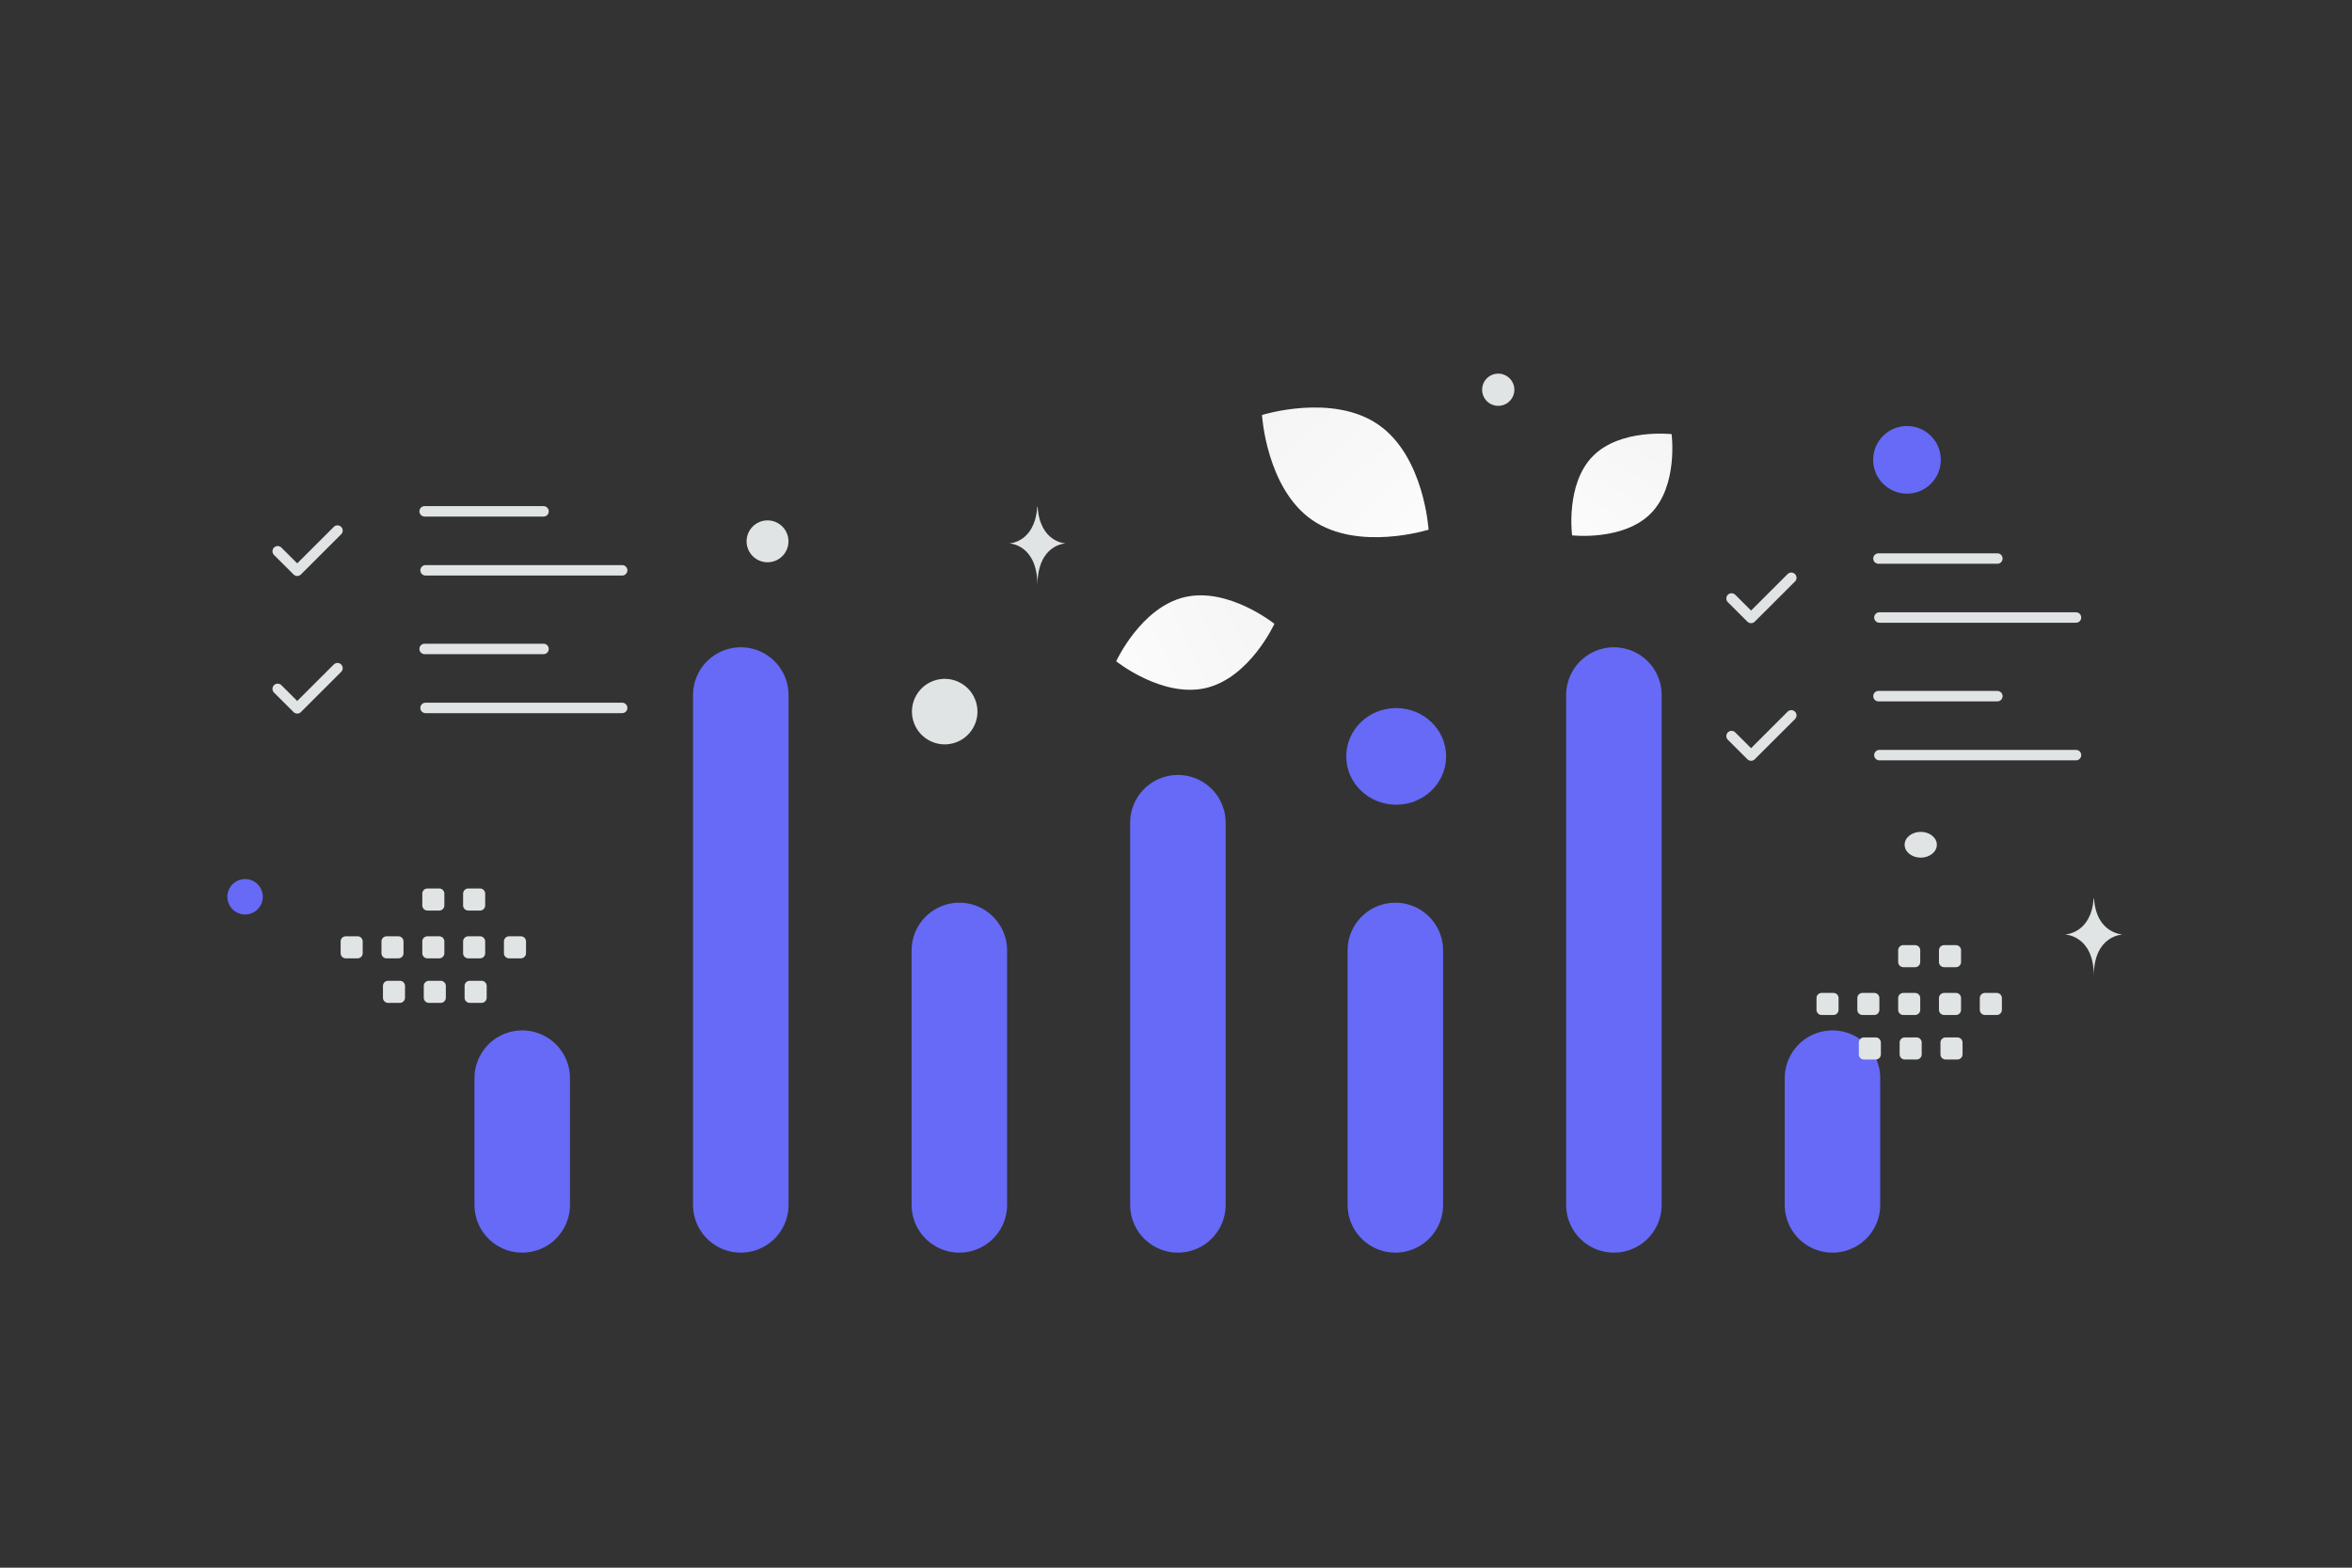 <svg width="900" height="600" viewBox="0 0 900 600" fill="none" xmlns="http://www.w3.org/2000/svg"><rect x="0" y="0" width="900" height="600" fill="#333333" stroke="none"/><path fill="transparent" d="M0 0h900v600H0z"/><path d="M367.097 363.764v97.378M283.464 266v195.147m-83.633-48.508v48.508m250.9-146.279v146.276m83.205-97.38v97.378M617.569 266v195.147m83.634-48.508v48.508" stroke="#666AF6" stroke-width="36.547" stroke-linecap="round" stroke-linejoin="round"/><path fill-rule="evenodd" clip-rule="evenodd" d="M132.316 358.351h4.505c1.089 0 1.966.886 1.966 1.966v4.505c0 1.09-.886 1.967-1.966 1.967h-4.505a1.975 1.975 0 0 1-1.967-1.967v-4.505a1.962 1.962 0 0 1 1.967-1.966zm15.618 0h4.505c1.08 0 1.966.886 1.966 1.966v4.505c0 1.09-.886 1.967-1.966 1.967h-4.505a1.974 1.974 0 0 1-1.966-1.967v-4.505c0-1.08.886-1.966 1.966-1.966zm15.629 0h4.505c1.08 0 1.967.886 1.967 1.966v4.505c0 1.09-.887 1.967-1.967 1.967h-4.505a1.974 1.974 0 0 1-1.966-1.967v-4.505a1.962 1.962 0 0 1 1.966-1.966zm15.619 0h4.505c1.08 0 1.967.886 1.967 1.966v4.505c0 1.09-.887 1.967-1.967 1.967h-4.505a1.976 1.976 0 0 1-1.975-1.967v-4.505a1.987 1.987 0 0 1 1.975-1.966zm15.62 0h4.505c1.09 0 1.976.886 1.976 1.966v4.505a1.97 1.97 0 0 1-1.976 1.966h-4.505a1.973 1.973 0 0 1-1.966-1.966v-4.505c0-1.08.886-1.966 1.966-1.966zm-46.295 17.032h4.505c1.08 0 1.966.886 1.966 1.966v4.514c0 1.08-.886 1.967-1.966 1.967h-4.505a1.969 1.969 0 0 1-1.966-1.967v-4.505a1.963 1.963 0 0 1 1.966-1.975zm15.619 0h4.505c1.08 0 1.966.886 1.966 1.966v4.514c0 1.08-.886 1.967-1.966 1.967h-4.505a1.975 1.975 0 0 1-1.967-1.967v-4.505a1.964 1.964 0 0 1 1.967-1.975zm15.62 0h4.505c1.089 0 1.976.886 1.976 1.966v4.514c0 1.08-.887 1.967-1.976 1.967h-4.505a1.974 1.974 0 0 1-1.966-1.967v-4.505c0-1.089.886-1.975 1.966-1.975zm-16.183-35.329h4.505c1.08 0 1.967.886 1.967 1.966v4.505c0 1.09-.887 1.967-1.967 1.967h-4.505a1.974 1.974 0 0 1-1.966-1.967v-4.505a1.962 1.962 0 0 1 1.966-1.966zm15.619 0h4.505c1.08 0 1.967.886 1.967 1.966v4.505c0 1.09-.887 1.967-1.967 1.967h-4.505a1.976 1.976 0 0 1-1.975-1.967v-4.505a1.987 1.987 0 0 1 1.975-1.966zm517.879 39.972h4.504c1.09 0 1.967.886 1.967 1.966v4.505a1.968 1.968 0 0 1-1.967 1.966h-4.504a1.974 1.974 0 0 1-1.967-1.966v-4.505a1.962 1.962 0 0 1 1.967-1.966zm15.618 0h4.505c1.08 0 1.966.886 1.966 1.966v4.505a1.968 1.968 0 0 1-1.966 1.966h-4.505a1.973 1.973 0 0 1-1.966-1.966v-4.505c0-1.08.886-1.966 1.966-1.966zm15.629 0h4.505c1.08 0 1.967.886 1.967 1.966v4.505a1.969 1.969 0 0 1-1.967 1.966h-4.505a1.973 1.973 0 0 1-1.966-1.966v-4.505a1.962 1.962 0 0 1 1.966-1.966zm15.619 0h4.505c1.08 0 1.966.886 1.966 1.966v4.505a1.968 1.968 0 0 1-1.966 1.966h-4.505a1.975 1.975 0 0 1-1.975-1.966v-4.505a1.987 1.987 0 0 1 1.975-1.966zm15.62 0h4.505c1.089 0 1.976.886 1.976 1.966v4.505a1.97 1.97 0 0 1-1.976 1.966h-4.505a1.973 1.973 0 0 1-1.966-1.966v-4.505c0-1.08.886-1.966 1.966-1.966zm-46.295 17.032h4.505c1.08 0 1.966.886 1.966 1.966v4.514c0 1.08-.886 1.966-1.966 1.966h-4.505a1.968 1.968 0 0 1-1.967-1.966v-4.505a1.964 1.964 0 0 1 1.967-1.975zm15.619 0h4.505c1.08 0 1.966.886 1.966 1.966v4.514c0 1.08-.886 1.966-1.966 1.966h-4.505a1.974 1.974 0 0 1-1.967-1.966v-4.505a1.964 1.964 0 0 1 1.967-1.975zm15.62 0h4.505c1.089 0 1.975.886 1.975 1.966v4.514c0 1.08-.886 1.966-1.975 1.966h-4.505a1.973 1.973 0 0 1-1.966-1.966v-4.505c0-1.089.886-1.975 1.966-1.975zm-16.183-35.329h4.505c1.08 0 1.967.886 1.967 1.966v4.505c0 1.09-.887 1.967-1.967 1.967h-4.505a1.974 1.974 0 0 1-1.966-1.967v-4.505a1.962 1.962 0 0 1 1.966-1.966zm15.619 0h4.505c1.08 0 1.966.886 1.966 1.966v4.505c0 1.09-.886 1.967-1.966 1.967h-4.505a1.976 1.976 0 0 1-1.975-1.967v-4.505a1.987 1.987 0 0 1 1.975-1.966z" fill="#E1E4E5"/><path d="m129.137 203.065-15.394 15.378-7.478-7.456m56.224-15.281h45.494m-45.14 22.57h75.235m-108.941 37.453-15.394 15.378-7.478-7.455m56.224-15.281h45.494m-45.14 22.57h75.235m447.374-49.814-15.393 15.378-7.478-7.456m56.223-15.281h45.495m-45.141 22.57h75.235m-108.941 37.454-15.393 15.377-7.478-7.455m56.223-15.281h45.495m-45.141 22.57h75.235" stroke="#E1E4E5" stroke-width="4" stroke-linecap="round" stroke-linejoin="round"/><path d="M461.507 263.305c-16.716 3.96-34.395-10.216-34.395-10.216s9.435-20.589 26.156-24.537c16.716-3.96 34.39 10.204 34.39 10.204s-9.435 20.589-26.151 24.549z" fill="url(#a)"/><path d="M502.168 199.075c17.598 12.121 44.483 3.648 44.483 3.648s-1.664-28.123-19.274-40.232c-17.598-12.122-44.472-3.66-44.472-3.66s1.665 28.123 19.263 40.244z" fill="url(#b)"/><path d="M631.735 196.458c-10.511 10.698-30.168 8.443-30.168 8.443s-2.601-19.603 7.92-30.295c10.512-10.699 30.159-8.449 30.159-8.449s2.601 19.602-7.911 30.301z" fill="url(#c)"/><circle cx="540.361" cy="422.538" r="9.031" transform="rotate(-180 540.361 422.538)" fill="#666AF6"/><ellipse cx="534.252" cy="289.493" rx="19.11" ry="18.493" transform="rotate(-180 534.252 289.493)" fill="#666AF6"/><circle r="6.781" transform="matrix(-1 0 0 1 93.78 343.223)" fill="#666AF6"/><circle r="12.945" transform="matrix(-1 0 0 1 729.714 175.99)" fill="#666AF6"/><circle r="6.164" transform="matrix(-1 0 0 1 573.306 149.164)" fill="#E1E4E5"/><circle r="8.014" transform="matrix(-1 0 0 1 293.698 207.183)" fill="#E1E4E5"/><ellipse rx="6.164" ry="4.932" transform="matrix(-1 0 0 1 734.974 323.311)" fill="#E1E4E5"/><circle r="12.537" transform="scale(1 -1) rotate(-75 3.279 -371.732)" fill="#E1E4E5"/><path d="M801.122 343.917h.161c.955 13.53 11.018 13.739 11.018 13.739s-11.096.216-11.096 15.85c0-15.634-11.096-15.85-11.096-15.85s10.058-.209 11.013-13.739zM396.898 194h.158c.933 13.766 10.76 13.977 10.76 13.977s-10.837.221-10.837 16.127c0-15.906-10.837-16.127-10.837-16.127s9.824-.211 10.756-13.977z" fill="#E1E4E5"/><defs><linearGradient id="a" x1="398.56" y1="273.151" x2="544.89" y2="204.02" gradientUnits="userSpaceOnUse"><stop stop-color="#fff"/><stop offset="1" stop-color="#EEE"/></linearGradient><linearGradient id="b" x1="570.72" y1="238.847" x2="432.192" y2="92.773" gradientUnits="userSpaceOnUse"><stop stop-color="#fff"/><stop offset="1" stop-color="#EEE"/></linearGradient><linearGradient id="c" x1="589.795" y1="233.002" x2="665.789" y2="113.875" gradientUnits="userSpaceOnUse"><stop stop-color="#fff"/><stop offset="1" stop-color="#EEE"/></linearGradient></defs></svg>